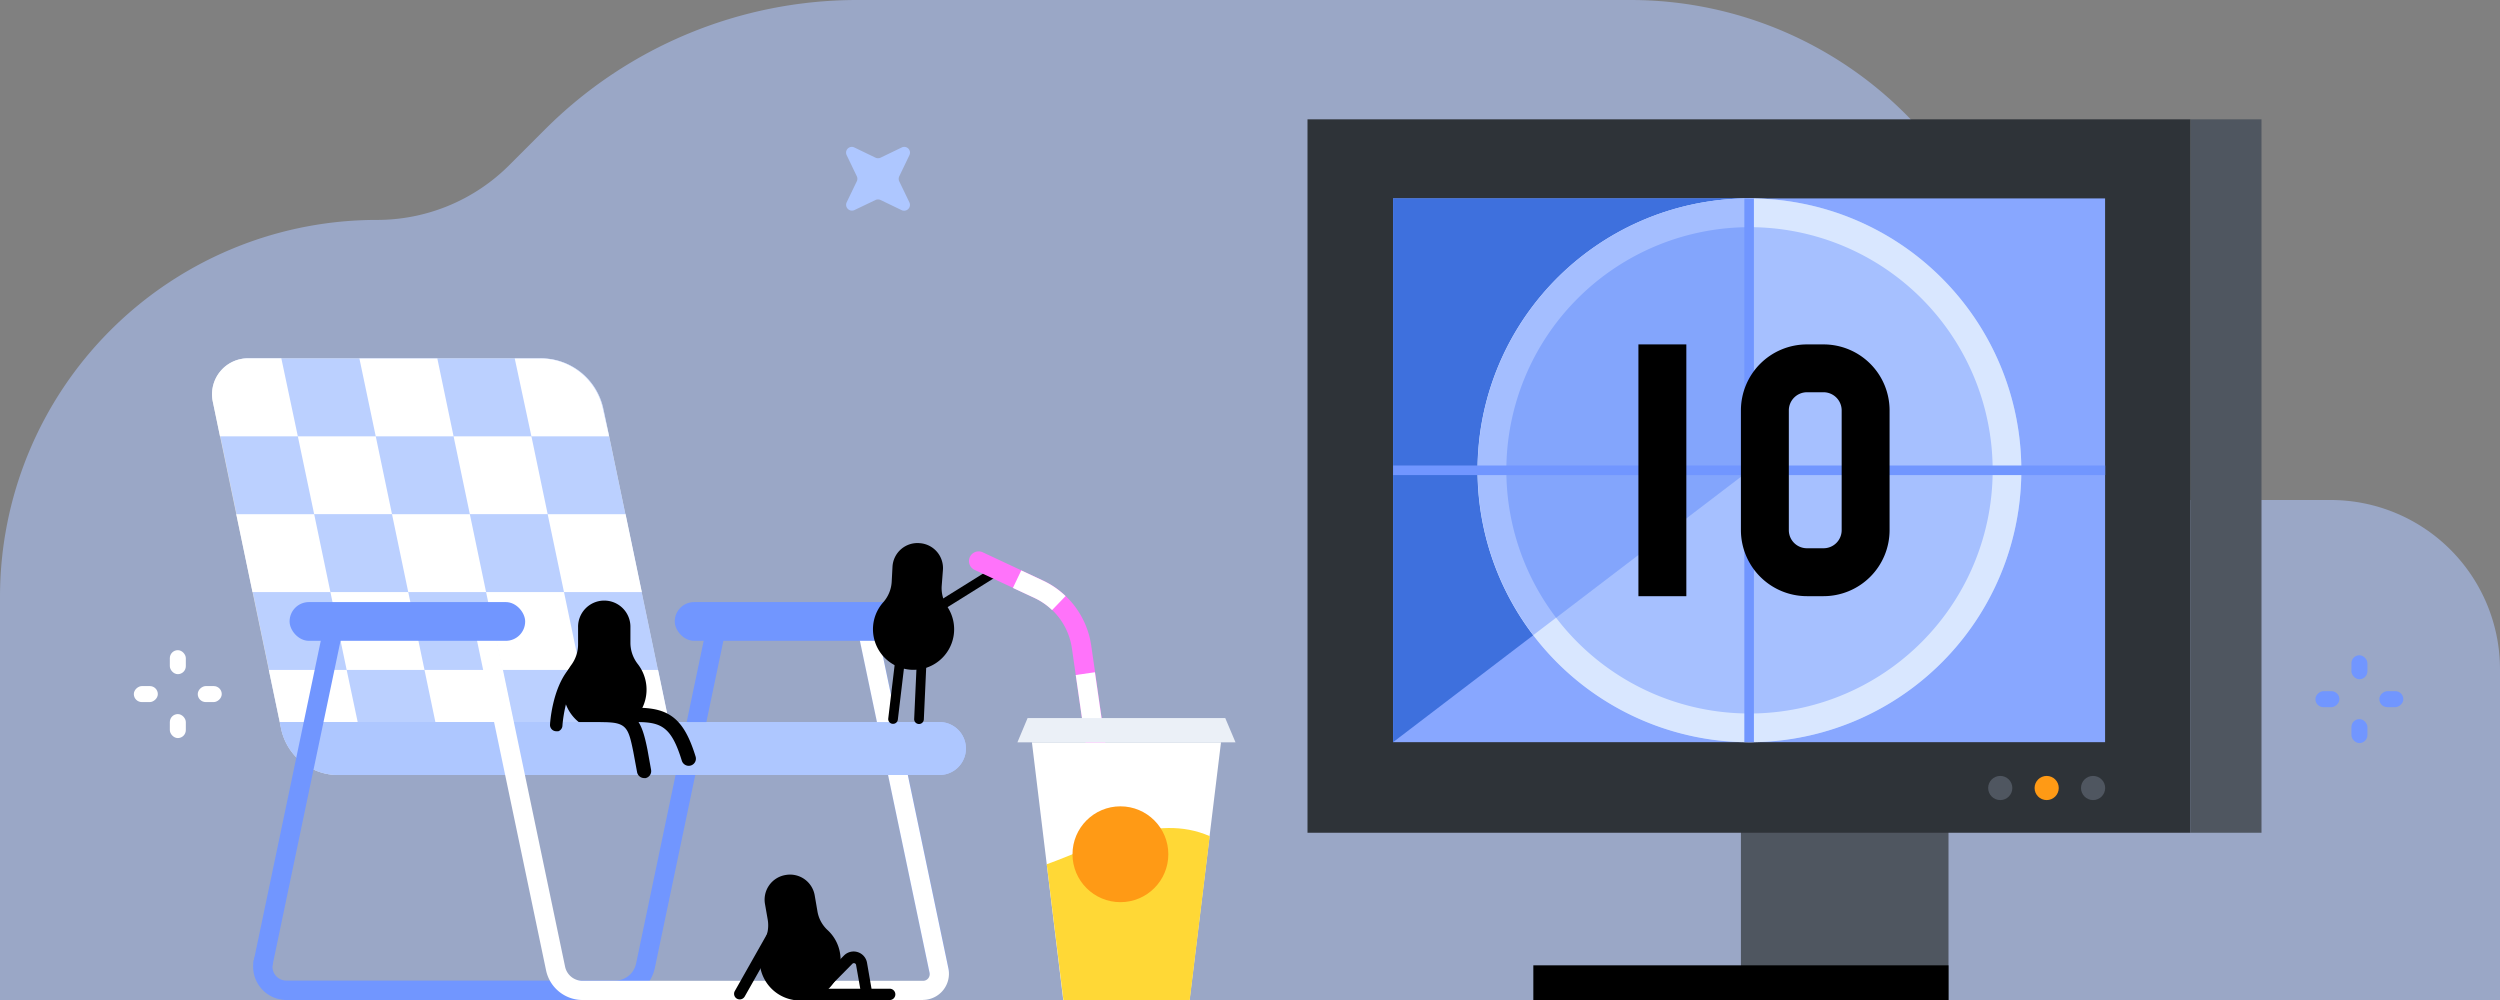 <svg xmlns="http://www.w3.org/2000/svg" viewBox="0 0 300 120">
  <rect x="0" y="0" width="300" height="120" fill="#808080" stroke="none"/>
  <path d="M242.3 60V46.64A46.64 46.64 0 0 0 195.66 0h-92.79a53 53 0 0 0-37.45 15.51l-4.3 4.3a22.44 22.44 0 0 1-15.9 6.58A45.23 45.23 0 0 0 0 71.62V120h300V80.33A20.33 20.33 0 0 0 279.67 60z" fill="#aec7ff" opacity=".55"/>
  <path d="M112.68 73.39a.57.57 0 0 1-.49-.27.58.58 0 0 1 .18-.8l6.23-3.88a.58.58 0 0 1 .8.18.58.58 0 0 1-.19.8L113 73.3a.59.59 0 0 1-.32.09z"/>
  <path d="M25.54 48.22l8.19 39.23A7 7 0 0 0 40.56 93h41l-9.14-43.89a7.66 7.66 0 0 0-7.5-6.11H29.77a4.32 4.32 0 0 0-4.23 5.22z" fill="#dcddde"/>
  <path d="M81.58 93h-41a7 7 0 0 1-6.83-5.56l-.16-.8-8-38.42A4.32 4.32 0 0 1 29.77 43h35.15a7.64 7.64 0 0 1 7.49 6.09l7.85 37.53z" fill="#bbd0ff"/>
  <path d="M35.74 52.36H26.4l-.86-4.14A4.31 4.31 0 0 1 29.76 43h4zM52.48 43.02h-9.35l1.96 9.34h9.34l-1.95-9.34zM45.09 52.36h-9.35l1.96 9.34h9.34l-1.95-9.34zM73.09 52.36h-9.32l-2-9.34h3.1a7.64 7.64 0 0 1 7.49 6.09zM37.7 61.7h-9.35l1.95 9.35h9.35L37.7 61.7zM56.38 61.7h-9.34l1.95 9.35h9.34l-1.95-9.35zM75.07 61.7h-9.35l1.96 9.35h9.34l-1.95-9.35z" fill="#fff"/>
  <path fill="#fff" d="M63.77 52.36h-9.34l1.95 9.34h9.34l-1.95-9.34zM48.99 71.05h-9.34l1.95 9.34h9.34l-1.95-9.34zM41.6 80.39h-9.34l1.31 6.25h9.35l-1.32-6.25zM60.28 80.39h-9.34l1.95 9.34h9.35l-1.96-9.34zM78.97 80.39h-9.34l1.95 9.34h9.34l-1.95-9.34zM67.68 71.05h-9.35l1.95 9.34h9.35l-1.95-9.34z"/>
  <path d="M25.54 48.22l8.19 39.23A7 7 0 0 0 40.56 93h41l-9.14-43.89a7.66 7.66 0 0 0-7.5-6.11H29.77a4.32 4.32 0 0 0-4.23 5.22z" fill="none"/>
  <path d="M115.91 89.82a3.18 3.18 0 0 1-3.18 3.18H40.56a7 7 0 0 1-6.83-5.56l-.16-.8h79.16a3.18 3.18 0 0 1 3.18 3.18z" fill="#aec7ff"/>
  <path d="M73.82 120H34.36a4 4 0 0 1-3.9-4.81 1.16 1.16 0 0 1 1.37-.9 1.17 1.17 0 0 1 .9 1.38 1.67 1.67 0 0 0 1.63 2h39.46a2.57 2.57 0 0 0 2.5-2l8.86-42.3a1.16 1.16 0 0 1 1.14-.92h17.38a1.15 1.15 0 0 1 1.13.92l9 42.89a1.17 1.17 0 0 1-2.28.48l-8.79-42h-15.5l-8.67 41.38a4.89 4.89 0 0 1-4.77 3.88z" fill="#7196ff"/>
  <rect x="282.17" y="78.63" width="1.92" height="2.88" rx=".96" fill="#7196ff"/>
  <rect x="282.17" y="86.29" width="1.92" height="2.88" rx=".96" fill="#7196ff"/>
  <rect x="286" y="82.46" width="1.92" height="2.88" rx=".96" transform="rotate(90 286.96 83.9)" fill="#7196ff"/>
  <rect x="278.34" y="82.46" width="1.92" height="2.88" rx=".96" transform="rotate(90 279.295 83.895)" fill="#7196ff"/>
  <path d="M102.82 21.75l-1.22 2.53a.7.7 0 0 0 .93.93l2.53-1.21a.72.72 0 0 1 .61 0l2.53 1.22a.7.7 0 0 0 .93-.93l-1.22-2.53a.7.7 0 0 1 0-.6l1.22-2.54a.69.69 0 0 0-.93-.92l-2.53 1.22a.72.72 0 0 1-.61 0l-2.53-1.22a.69.69 0 0 0-.93.92l1.22 2.54a.7.7 0 0 1 0 .59z" fill="#aec7ff"/>
  <rect x="20.38" y="78.02" width="1.92" height="2.88" rx=".96" fill="#fff"/>
  <rect x="20.38" y="85.69" width="1.92" height="2.88" rx=".96" fill="#fff"/>
  <rect x="24.21" y="81.85" width="1.92" height="2.88" rx=".96" transform="rotate(90 25.17 83.29)" fill="#fff"/>
  <rect x="16.54" y="81.85" width="1.92" height="2.88" rx=".96" transform="rotate(90 17.5 83.29)" fill="#fff"/>
  <path d="M110.76 120H69.9a4.48 4.48 0 0 1-4.37-3.55L56.8 74.76H40.36a1.16 1.16 0 0 1 0-2.32h17.38a1.17 1.17 0 0 1 1.14.92L67.81 116a2.14 2.14 0 0 0 2.09 1.7h40.86a.8.8 0 0 0 .78-1l-9-42.89a1.16 1.16 0 1 1 2.27-.48l9 42.89a3.14 3.14 0 0 1-3.06 3.77z" fill="#fff"/>
  <path d="M31.6 116.61h-.24a1.17 1.17 0 0 1-.9-1.38l8.77-41.85a1.16 1.16 0 1 1 2.27.48l-8.77 41.85a1.14 1.14 0 0 1-1.13.9z" fill="#7196ff"/>
  <rect x="34.75" y="72.25" width="28.27" height="4.65" rx="2.32" fill="#7196ff"/>
  <rect x="80.97" y="72.25" width="28.27" height="4.65" rx="2.32" fill="#7196ff"/>
  <path d="M135.38 117.61a1.16 1.16 0 0 1-1.15-1l-5.6-38.8a7.92 7.92 0 0 0-4.49-6.06l-7.2-3.37a1.16 1.16 0 0 1 1-2.1l7.2 3.37a10.25 10.25 0 0 1 5.81 7.83l5.6 38.79a1.16 1.16 0 0 1-1 1.32z" fill="#ff73fa"/>
  <path d="M134.23 116.62l-.83-5.75 2.3-.33.83 5.74zm-2.15-14.94l-.83-5.74 2.29-.33.83 5.74zm-2.16-14.93l-.83-5.75 2.3-.33.83 5.74zm-3.67-13.54a7.85 7.85 0 0 0-2.11-1.45l-2.59-1.21 1-2.1 2.59 1.21a10 10 0 0 1 2.73 1.87z" fill="#fff"/>
  <path fill="#fff" d="M146.52 89.08h-22.69l3.76 30.92h15.16l3.77-30.92z"/>
  <path fill="#ebf0f7" d="M148.26 89.08h-26.17l1.22-2.91h23.72l1.23 2.91z"/>
  <path d="M125.61 103.71l2 16.29h15.16l2.4-19.66c-6.49-2.86-13.65 1.25-19.56 3.37z" fill="#ffd836"/>
  <circle cx="134.45" cy="102.51" r="5.75" fill="#ff9a15"/>
  <path d="M75.65 77.15v-2a3.14 3.14 0 0 0-3.19-3.08 3.14 3.14 0 0 0-3.09 3.19v2a4.19 4.19 0 0 1-.84 2.57 5 5 0 1 0 8-.15 4.16 4.16 0 0 1-.88-2.53z"/>
  <path d="M63.91 93h48.82a3.18 3.18 0 0 0 3.18-3.18 3.18 3.18 0 0 0-3.18-3.17H62.55z" fill="#aec7ff"/>
  <path d="M77.3 93.37a.87.87 0 0 1-.85-.71L76 90.23c-.61-3-.82-3.58-3.84-3.58a.86.86 0 1 1 0-1.72c4.11 0 4.81 1.44 5.53 5l.44 2.45a.86.86 0 0 1-.7 1z"/>
  <path d="M82.65 91.9a.88.88 0 0 1-.83-.61c-1.23-4-2.41-4.64-5.35-4.64a.86.86 0 1 1 0-1.72c3.92 0 5.63 1.42 7 5.85a.86.86 0 0 1-.57 1.08 1.09 1.09 0 0 1-.25.04zM67 87.75h-.2A.76.76 0 0 1 66 87c0-.17.25-4.34 2.27-6.73a.75.75 0 1 1 1.14 1c-1.69 2-1.92 5.81-1.92 5.85a.75.75 0 0 1-.49.63zM98.09 109.34l-.33-1.92a3 3 0 0 0-3.49-2.42 3 3 0 0 0-2.47 3.49l.33 1.89a4.06 4.06 0 0 1-.42 2.56 4.86 4.86 0 1 0 9.09 1.42 4.83 4.83 0 0 0-1.48-2.74 3.94 3.94 0 0 1-1.23-2.28zM113 70.36l.15-1.94a3 3 0 0 0-2.78-3.24A3 3 0 0 0 107.1 68l-.1 1.87a4.05 4.05 0 0 1-1 2.39 4.87 4.87 0 1 0 7.7.58 4 4 0 0 1-.7-2.48z"/>
  <path d="M106.68 120H96.47a.68.68 0 1 1 0-1.35h10.21a.68.68 0 1 1 0 1.35z"/>
  <path d="M104 119.83a.67.67 0 0 1-.66-.56l-.61-3.47a.25.25 0 0 0-.18-.21.26.26 0 0 0-.27.07l-3.11 3.15a.68.68 0 0 1-1 0 .69.69 0 0 1 0-1l3.11-3.15a1.63 1.63 0 0 1 2.76.86l.6 3.46a.69.69 0 0 1-.55.79zM88.77 119.93a.69.69 0 0 1-.34-.09.67.67 0 0 1-.25-.92l4-7.07a.68.68 0 0 1 1.18.67l-4 7.07a.69.69 0 0 1-.59.34zM107.17 86.86h-.07a.58.58 0 0 1-.51-.64l.91-7.62a.58.58 0 0 1 1.15.13l-.91 7.63a.57.57 0 0 1-.57.5zM110.25 86.88a.58.58 0 0 1-.55-.61l.35-7.66a.61.61 0 0 1 .61-.56.59.59 0 0 1 .55.61l-.35 7.67a.58.58 0 0 1-.61.55z"/>
  <path fill="#4f5660" d="M208.91 97.49h24.91v22.52h-24.91z"/>
  <path d="M184 115.84h49.82v4.18H184z"/>
  <path fill="#2e3338" d="M156.9 14.32h105.97v85.61H156.9z"/>
  <path fill="#4f5660" d="M262.88 14.32h8.5v85.61h-8.5z"/>
  <circle cx="251.17" cy="94.56" r="1.45" fill="#4f5660"/>
  <circle cx="245.6" cy="94.56" r="1.45" fill="#ff9a15"/>
  <circle cx="240.03" cy="94.56" r="1.45" fill="#4f5660"/>
  <path fill="#88a7ff" d="M252.61 89.06h-85.45V23.81h85.45z"/>
  <path fill="#3e70dd" d="M209.94 23.81h-42.77v65.25l42.77-32.63V23.81z"/>
  <circle cx="209.94" cy="56.43" r="32.62" fill="#aec7ff" opacity=".8"/>
  <path d="M209.94 27.26a29.18 29.18 0 1 1-29.18 29.17 29.21 29.21 0 0 1 29.18-29.17m0-3.45a32.63 32.63 0 1 0 32.62 32.62 32.62 32.62 0 0 0-32.62-32.62z" fill="#d9e7ff"/>
  <path d="M209.94 23.81A32.62 32.62 0 0 0 184 76.21l25.94-19.78V23.81z" fill="#7196ff" opacity=".5"/>
  <path fill="#7196ff" d="M209.32 23.81h1.15v65.25h-1.15z"/>
  <path fill="#7196ff" d="M167.17 55.86h85.45v1.15h-85.45z"/>
  <path d="M196.61 41.33h5.75v30.21h-5.75zM218.81 47.07a2.18 2.18 0 0 1 2.19 2.18v14.37a2.17 2.17 0 0 1-2.17 2.17h-2a2.17 2.17 0 0 1-2.17-2.17V49.25a2.18 2.18 0 0 1 2.17-2.18h2m0-5.74h-2a7.92 7.92 0 0 0-7.92 7.92v14.37a7.93 7.93 0 0 0 7.92 7.92h2a7.93 7.93 0 0 0 7.92-7.92V49.25a7.92 7.92 0 0 0-7.92-7.92z"/>
</svg>
